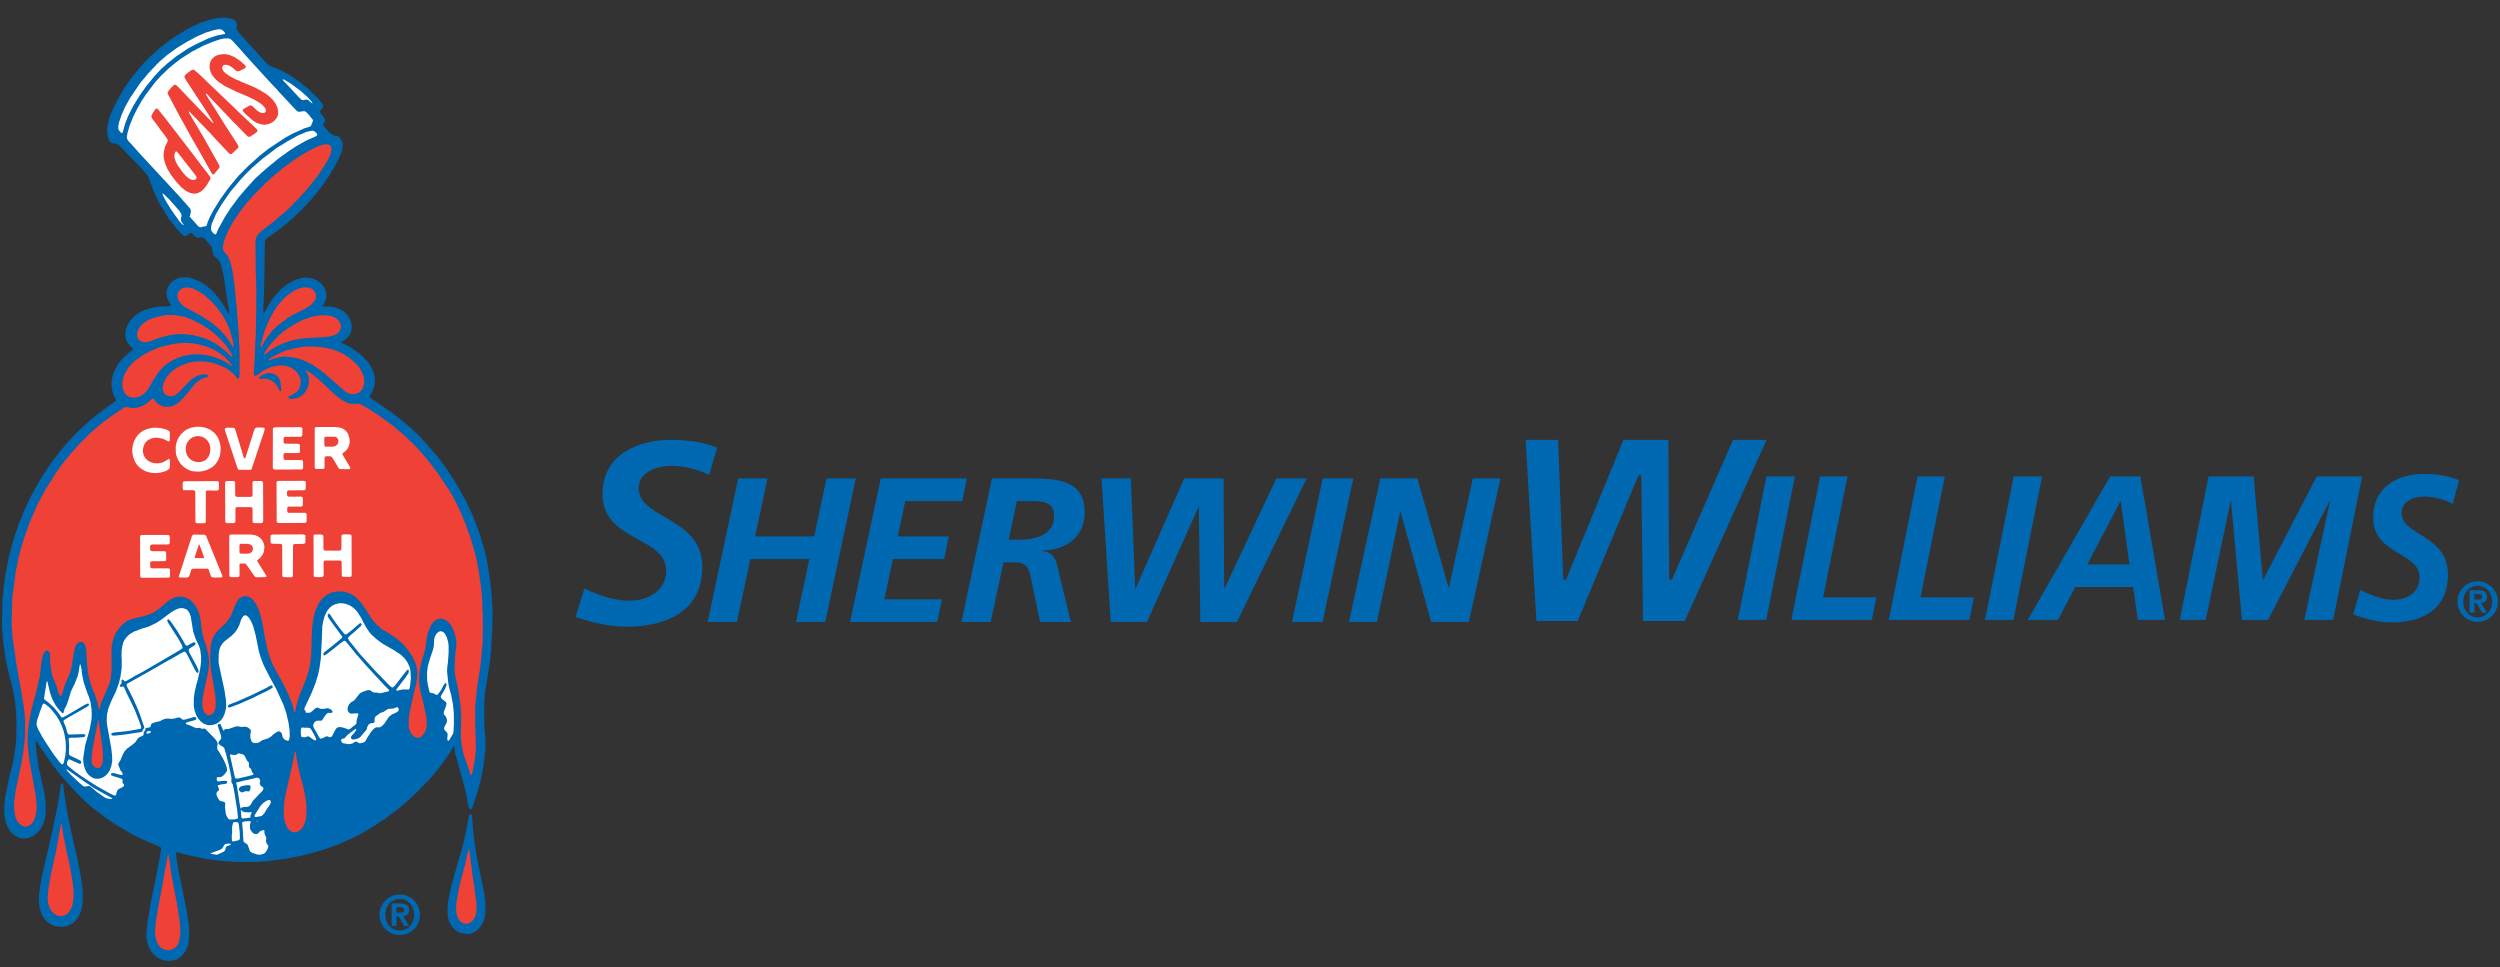 <svg width="106" height="41" viewBox="0 0 106 41" fill="none" xmlns="http://www.w3.org/2000/svg">
    <rect x="0" y="0" width="106" height="41" fill="#333333" stroke="none"/>
    <g clip-path="url(#clip0_41_2348)">
        <path d="M7.141 40.747L6.961 40.72L6.786 40.662L6.654 40.588L6.507 40.462L6.38 40.291L6.294 40.112L6.236 39.911L6.212 39.767V39.53L6.256 39.096L6.386 38.3L6.608 37.22L6.773 36.365L6.829 35.973L6.809 35.921L6.699 35.869L6.246 35.684L5.608 35.379L4.902 34.959L4.471 34.672L3.906 34.24L3.569 33.935L3.205 33.575L2.925 33.27L2.499 32.774L2.408 32.654L2.229 32.426L1.798 31.82L1.721 31.695L1.566 31.459L1.526 31.429L1.512 31.45L1.518 31.599L1.562 32.013L1.648 32.581L1.874 33.583L1.932 33.974L1.942 34.367L1.928 34.572L1.888 34.775L1.819 34.978L1.75 35.097L1.652 35.235L1.514 35.367L1.367 35.465L1.227 35.522L1.087 35.549L0.914 35.546L0.777 35.505L0.654 35.442L0.522 35.338L0.424 35.237L0.309 35.04L0.222 34.8L0.184 34.514V34.141L0.219 33.813L0.372 33.042L0.554 32.316L0.609 32.013L0.635 31.774L0.65 31.715L0.69 31.323L0.701 30.628L0.679 30.162L0.663 30.031L0.648 29.802L0.575 29.386L0.548 29.234L0.389 28.606L0.242 27.988L0.127 27.126L0.086 26.499L0.092 26.022L0.098 25.953L0.1 25.677L0.113 25.349L0.127 25.263L0.144 24.999L0.228 24.372L0.338 23.789L0.458 23.28L0.637 22.684L0.78 22.258L1.045 21.607L1.303 21.056L1.614 20.493L1.803 20.179L2.148 19.661L2.545 19.138L2.861 18.759L2.934 18.684L3.038 18.569L3.437 18.166L3.527 18.086L3.891 17.758L4.406 17.356L4.636 17.193L4.901 17.009L4.922 16.972L4.912 16.922L4.816 16.748L4.765 16.579L4.726 16.317L4.732 16.121L4.794 15.859L4.886 15.648L5.035 15.401L5.177 15.22L5.466 14.952L5.614 14.847L5.639 14.807L5.625 14.768L5.512 14.674L5.397 14.515L5.339 14.391L5.318 14.293L5.313 14.109L5.345 13.942L5.426 13.745L5.512 13.607L5.644 13.458L5.759 13.354L5.972 13.216L6.175 13.13L6.476 13.043L6.785 12.993L7.009 12.988L7.237 12.979L7.254 12.957L7.241 12.917L7.174 12.819L7.099 12.664L7.065 12.52L7.062 12.38L7.082 12.269L7.133 12.146L7.214 12.026L7.317 11.922L7.477 11.824L7.609 11.779L7.71 11.758H7.941L8.103 11.79L8.364 11.882L8.588 12.003L8.736 12.101L8.968 12.296L9.132 12.469L9.403 12.823L9.558 13.072L9.663 13.268L9.696 13.302L9.709 13.266L9.697 13.078L9.621 12.658L9.54 12.056L9.471 11.635L9.374 11.253L9.317 11.1L9.249 11L9.175 10.939L9.082 10.862L9.025 10.757L8.996 10.617L8.977 10.487L8.925 10.41L8.822 10.284L8.661 10.105L8.59 10.059L8.521 10.054L8.412 10.084L8.337 10.075L8.261 10.023L8.144 9.899L8.098 9.879L8.048 9.893L7.921 9.996L7.872 10.015L7.81 10.006L7.731 9.954L7.496 9.712L7.139 9.243L6.817 8.731L6.668 8.449L6.501 8.066L6.304 7.528L6.229 7.409L5.993 7.133L5.57 6.694L5.091 6.196L4.983 6.121L4.897 6.092L4.749 6.067L4.678 6.027L4.615 5.927L4.569 5.766L4.542 5.553L4.548 5.41L4.61 5.086L4.678 4.877L4.805 4.58L5 4.204L5.248 3.773L5.483 3.424L5.736 3.097L6.076 2.694L6.12 2.648L6.375 2.389L6.811 2.004L7.034 1.83L7.288 1.642L7.536 1.481L7.994 1.199L8.515 0.958L8.933 0.825L9.263 0.759L9.522 0.747L9.75 0.78L9.907 0.831L9.989 0.889L10.029 0.95L10.048 1.073L10.027 1.212L10.043 1.274L10.112 1.364L10.524 1.832L10.725 2.044L11.17 2.537L11.371 2.744L11.479 2.813L11.791 2.93L12.089 3.074L12.323 3.211L12.703 3.476L13.054 3.758L13.509 4.198L13.669 4.4L13.702 4.461L13.697 4.524L13.663 4.59L13.568 4.705L13.573 4.76L13.63 4.837L13.749 5L13.782 5.088L13.773 5.159L13.717 5.266L13.711 5.312L13.762 5.395L13.952 5.596L14.06 5.688L14.173 5.751L14.323 5.776L14.399 5.822L14.479 5.944L14.514 6.033L14.533 6.152L14.52 6.292L14.479 6.439L14.393 6.667L14.215 7.018L13.979 7.418L13.738 7.769L13.422 8.189L13.123 8.534L12.823 8.862L12.409 9.258L12.314 9.335L12.222 9.419L11.727 9.81L11.296 10.117L11.248 10.184L11.229 10.262L11.206 11.93L11.2 12.281L11.162 13.243L11.17 13.266H11.197L11.259 13.158L11.336 13.013L11.427 12.865L11.532 12.704L11.705 12.486L11.911 12.261L11.967 12.216L12.128 12.089L12.347 11.951L12.517 11.87L12.745 11.801L12.92 11.769L13.161 11.784L13.292 11.819L13.452 11.893L13.577 11.98L13.709 12.124L13.778 12.258L13.83 12.415L13.839 12.58L13.807 12.718L13.761 12.831L13.682 12.961V12.98L13.713 12.993H13.989L14.219 13.037L14.453 13.13L14.583 13.21L14.723 13.346L14.801 13.465L14.876 13.632L14.907 13.774L14.912 13.916L14.882 14.069L14.825 14.192L14.735 14.314L14.602 14.421L14.476 14.492L14.462 14.517L14.486 14.542L14.647 14.608L14.759 14.668L14.959 14.786L15.319 15.056L15.601 15.349L15.733 15.544L15.825 15.744L15.877 15.931L15.896 16.075L15.89 16.261L15.854 16.445L15.779 16.625L15.683 16.773L15.67 16.821L15.689 16.859L16.613 17.493L17.015 17.804L17.253 18.009L17.412 18.138L17.843 18.551L18.207 18.958L18.453 19.245L18.729 19.59L18.981 19.943L19.315 20.46L19.775 21.269L20.097 21.982L20.26 22.417L20.298 22.528L20.375 22.747L20.392 22.823L20.534 23.289L20.559 23.394L20.661 23.841L20.777 24.593L20.841 25.167L20.883 25.838L20.877 26.563L20.825 27.546L20.765 28.102L20.729 28.341L20.67 28.69L20.637 28.911L20.563 29.372L20.534 29.759L20.535 29.878L20.532 29.944L20.534 30.71L20.561 31.065L20.576 31.233L20.572 31.283L20.587 31.509L20.578 31.715L20.592 31.778L20.572 31.835L20.505 32.431L20.448 32.765L20.363 33.156L20.337 33.244L20.218 33.663L20.081 34.074L20.017 34.271L19.984 34.304H19.93L19.892 34.265L19.846 34.119L19.763 33.644L19.62 33.086L19.299 31.957L19.269 31.678L19.255 31.655H19.24L19.202 31.699L19.068 31.929L18.702 32.443L18.332 32.901L18.138 33.119L17.618 33.648L17.465 33.788L17.098 34.116L16.798 34.361L16.367 34.683L15.821 35.045L15.338 35.333L14.838 35.586L14.265 35.833L13.724 36.023L13.186 36.178L12.756 36.287L12.115 36.414L11.425 36.504L10.861 36.55L9.976 36.544L9.682 36.521L9.522 36.515L8.768 36.423L7.996 36.264L7.503 36.136L7.478 36.155L7.469 36.182L7.477 36.335L7.496 36.454L7.553 36.824L7.91 38.593L7.961 38.928L8.007 39.231L8.019 39.687L8.006 39.902L7.954 40.13L7.856 40.346L7.736 40.496L7.609 40.611L7.49 40.68L7.319 40.731L7.141 40.747Z" fill="#0067B1"/>
        <path d="M7.193 40.287L7.061 40.283L6.913 40.237L6.806 40.169L6.708 40.049L6.633 39.89L6.583 39.666L6.572 39.488L6.612 39.04L6.679 38.637L6.745 38.303L6.754 38.217L6.856 37.709L6.969 37.05L6.984 36.941L7.028 36.743L7.117 36.245L7.132 36.226L7.149 36.257L7.197 36.575L7.272 37.117L7.511 38.354L7.542 38.553L7.607 38.959L7.639 39.31L7.647 39.592L7.614 39.842L7.557 40.015L7.477 40.134L7.387 40.214L7.256 40.272L7.193 40.287Z" fill="#EF4135"/>
        <path d="M19.813 39.602L19.608 39.575L19.458 39.53L19.329 39.45L19.196 39.328L19.093 39.17L19.029 39.028L18.99 38.863L18.974 38.625L18.98 38.556L18.974 38.505L19.008 38.177L19.121 37.623L19.254 37.129L19.326 36.889L19.426 36.532L19.637 35.812L19.803 35.056L19.886 34.57L19.909 34.528L19.944 34.511L19.976 34.518L19.999 34.554L20.02 34.675L20.037 34.917L20.066 35.29L20.11 35.62L20.128 35.785L20.212 36.287L20.242 36.479L20.363 37.046L20.534 37.889L20.576 38.294L20.584 38.602L20.565 38.851L20.516 39.022L20.436 39.196L20.35 39.317L20.252 39.428L20.151 39.501L20.02 39.564L19.888 39.597L19.813 39.602Z" fill="#0067B1"/>
        <path d="M2.679 39.298L2.461 39.292L2.277 39.248L2.1 39.162L1.986 39.07L1.884 38.963L1.781 38.796L1.723 38.641L1.675 38.457L1.65 38.183L1.654 37.958L1.711 37.515L1.844 36.86L1.982 36.262L2.089 35.839L2.16 35.503L2.21 35.289L2.263 35.02L2.44 34.184L2.559 33.433L2.572 33.276L2.603 33.224L2.631 33.217L2.664 33.23L2.681 33.291L2.741 33.771L2.861 34.507L3.109 35.682L3.223 36.155L3.235 36.216L3.285 36.436L3.367 36.866L3.421 37.13L3.496 37.665L3.513 38.016L3.502 38.309L3.457 38.545L3.383 38.761L3.32 38.882L3.216 39.018L3.149 39.087L3.115 39.122L2.925 39.231L2.773 39.283L2.679 39.298Z" fill="#0067B1"/>
        <path d="M19.808 39.166L19.671 39.156L19.587 39.122L19.484 39.03L19.426 38.942L19.368 38.782L19.344 38.641L19.342 38.361L19.376 38.114L19.407 37.968L19.437 37.769L19.592 37.121L19.729 36.63L19.857 36.023L19.878 35.998L19.909 36.111L19.961 36.541L20.052 37.236L20.104 37.541L20.204 38.292L20.209 38.487L20.204 38.534V38.614L20.177 38.766L20.125 38.911L20.045 39.036L19.938 39.116L19.808 39.166Z" fill="#EF4135"/>
        <path d="M2.639 38.844L2.513 38.84L2.405 38.811L2.298 38.748L2.195 38.647L2.12 38.526L2.057 38.351L2.03 38.234L2.02 38.031L2.063 37.625L2.177 36.987L2.371 36.119L2.591 34.926L2.603 34.907L2.624 34.959L2.689 35.431L2.779 35.86L2.804 36.009L2.967 36.74L3.023 37.073L3.059 37.268L3.111 37.665L3.122 38.033L3.078 38.347L3.032 38.485L2.957 38.627L2.86 38.737L2.747 38.811L2.639 38.844Z" fill="#EF4135"/>
        <path d="M11.01 36.245L10.905 36.23L10.691 36.161L10.623 36.115L10.577 36.044L10.546 35.942L10.497 35.816L10.445 35.772L10.37 35.73L10.324 35.67L10.303 35.406L10.292 35.153L10.265 34.898L10.278 34.858L10.366 34.831L10.47 34.819H10.614L10.64 34.834L10.598 34.95L10.604 35.139L10.623 35.191L10.721 35.318L10.792 35.356L10.873 35.366L10.932 35.344L11.03 35.241L11.078 35.22L11.188 35.193L11.208 35.203L11.212 35.268L11.21 35.324L11.25 35.427L11.292 35.515L11.283 35.598L11.275 35.659L11.301 35.755L11.369 35.848L11.373 35.911L11.334 36.019L11.271 36.121L11.227 36.172L11.173 36.201L11.062 36.232L11.01 36.245Z" fill="white"/>
        <path d="M9.211 36.239L9.128 36.235L9.039 36.216L8.946 36.207L8.925 36.189L8.987 36.157L9.291 36.046L9.397 35.994L9.454 35.927L9.514 35.817L9.567 35.783L9.682 35.767L9.773 35.772L9.784 35.788L9.776 35.816L9.74 35.838L9.615 35.88L9.583 35.919L9.546 36.046L9.502 36.103L9.211 36.239Z" fill="white"/>
        <path d="M9.907 35.676L9.847 35.672L9.832 35.607L9.826 35.463L9.844 35.251L9.836 35.133L9.841 35.064L9.868 34.938L9.887 34.875L9.918 34.859H10.067L10.104 34.88L10.126 34.951L10.165 35.285L10.171 35.561L10.15 35.605L10.114 35.626L9.907 35.676Z" fill="white"/>
        <path d="M12.523 35.291L12.419 35.281L12.314 35.235L12.21 35.137L12.152 35.043L12.072 34.837L12.034 34.578L12.03 34.35L12.063 33.922L12.141 33.52L12.178 33.393L12.187 33.334L12.217 33.198L12.296 32.874L12.325 32.747L12.459 32.117L12.503 31.848L12.519 31.845L12.54 31.921L12.584 32.203L12.659 32.585L12.75 32.969L12.812 33.182L12.892 33.497L12.969 33.924L12.994 34.227L12.987 34.616L12.944 34.831L12.87 35.018L12.795 35.137L12.702 35.218L12.597 35.27L12.523 35.291Z" fill="#EF4135"/>
        <path d="M1.115 35.049L1.014 35.045L0.93 35.011L0.809 34.919L0.717 34.788L0.659 34.656L0.615 34.457L0.598 34.238L0.604 33.957L0.665 33.513L0.832 32.725L0.925 32.284L0.941 32.182L0.989 31.864L1.01 31.678L1.029 31.582L1.064 31.18V30.495L1.018 30.041L0.91 29.372L0.767 28.558L0.698 28.173L0.529 27L0.494 26.482L0.52 25.363L0.665 24.248L0.78 23.681L0.895 23.228L1.073 22.659L1.28 22.092L1.602 21.363L1.93 20.752L2.361 20.064L2.643 19.673L3.011 19.219L3.414 18.776L3.845 18.345L4.305 17.954L4.665 17.683L5.044 17.425L5.194 17.331L5.229 17.285L5.276 17.279L5.336 17.258L5.412 17.264L5.577 17.3L5.761 17.294L5.91 17.262L6.076 17.193L6.24 17.089L6.395 16.963L6.466 16.896L6.511 16.9L6.545 16.949L6.616 17.049L6.688 17.118L6.807 17.187L6.947 17.239L7.009 17.249L7.216 17.243L7.359 17.199L7.482 17.13L7.626 17.02L7.885 16.744L8.283 16.258L8.414 16.148L8.546 16.068L8.682 16.016L8.799 15.98L8.826 15.943L8.816 15.901L8.733 15.873L8.653 15.868L8.485 15.896L8.333 15.953L8.183 16.039L8.042 16.154L7.695 16.515L7.592 16.63L7.438 16.75L7.335 16.791L7.204 16.8L7.074 16.768L7.001 16.721L6.944 16.649L6.902 16.52L6.9 16.409L6.944 16.225L7.047 16.015L7.185 15.844L7.329 15.711L7.507 15.585L7.701 15.487L7.984 15.384L8.207 15.338L8.549 15.317L8.887 15.355L9.119 15.413L9.502 15.568L9.675 15.666L9.914 15.855L9.978 15.939L10.042 16.037L10.073 16.052L10.116 16.043L10.139 16.003L10.159 15.886V14.977L10.126 14.224L10.091 13.707L10.07 13.521L10.039 13.063L10.012 12.825L9.93 11.976L9.857 11.493L9.799 11.24L9.713 10.972L9.633 10.828L9.508 10.68L9.462 10.581L9.452 10.544L9.456 10.41L9.531 10.119L9.68 9.765L9.876 9.419L10.158 8.996L10.439 8.628L10.784 8.243L11.244 7.777L11.417 7.622L11.636 7.421L12.019 7.11L12.48 6.771L12.984 6.455L13.31 6.282L13.529 6.184L13.726 6.127L13.891 6.117L13.979 6.15L14.042 6.227L14.057 6.324L14.02 6.526L13.893 6.811L13.513 7.396L13.33 7.637L13.233 7.754L13.025 8.017L12.618 8.465L12.202 8.885L11.541 9.448L11.146 9.744L10.957 9.916L10.883 10.038L10.842 10.138L10.832 10.24L10.845 11.589L10.865 11.995L10.861 12.056L10.867 12.16L10.865 13.078L10.842 14.263L10.832 14.397L10.798 15.179L10.759 15.855L10.778 15.913L10.804 15.934H10.853L11.151 15.723L11.294 15.648L11.522 15.556L11.708 15.51L11.81 15.495L12.063 15.501L12.218 15.539L12.342 15.591L12.496 15.689L12.599 15.792L12.702 15.957L12.745 16.085L12.752 16.22L12.726 16.382L12.668 16.515L12.571 16.63L12.394 16.744L12.256 16.798L12.22 16.836L12.239 16.877L12.281 16.905L12.385 16.915L12.551 16.888L12.711 16.825L12.835 16.739L12.961 16.597L13.036 16.449L13.088 16.283L13.101 16.146L13.082 15.98L13.048 15.876L12.979 15.74L12.956 15.7L13.002 15.706L13.192 15.832L13.289 15.905L13.507 16.079L13.617 16.181L13.939 16.488L14.1 16.643L14.361 16.859L14.579 17.003L14.742 17.084L14.862 17.116L15.041 17.128L15.213 17.11L15.284 17.137L15.635 17.339L16.02 17.586L16.584 17.988L17.09 18.414L17.187 18.504L17.515 18.817L17.573 18.877L17.791 19.104L18.119 19.483L18.179 19.567L18.274 19.683L18.544 20.039L18.598 20.119L19.027 20.758L19.188 21.026L19.424 21.482L19.587 21.839L19.61 21.904L19.752 22.247L19.953 22.814L20.131 23.42L20.2 23.69L20.291 24.165L20.386 24.811L20.432 25.231L20.436 25.309L20.45 25.547L20.455 25.718L20.438 25.775L20.466 25.9L20.472 26.68L20.469 26.954L20.461 27.309L20.428 27.58L20.417 27.811L20.405 27.856L20.39 28.058L20.356 28.343L20.235 29.089L20.174 29.735L20.148 29.911L20.152 30.737L20.179 31.581L20.164 31.956L20.137 32.197L20.034 32.743L19.987 32.867L19.965 32.863L19.938 32.807L19.803 32.399L19.662 32.012L19.585 31.672L19.539 31.218L19.554 30.352L19.531 29.966L19.441 29.319L19.346 28.859L19.311 28.726L19.275 28.403L19.284 27.96L19.311 27.665L19.342 27.477L19.348 27.196L19.321 27L19.24 26.741L19.171 26.593L19.085 26.462L18.964 26.337L18.865 26.273L18.75 26.233L18.635 26.23L18.516 26.267L18.403 26.354L18.299 26.473L18.23 26.599L18.132 26.875L18.086 27.105L18.027 27.543L17.94 27.837L17.874 28.037L17.788 28.476L17.768 28.734L17.773 28.937L17.795 29.081L17.81 29.236L17.866 29.474L17.908 29.65L17.94 29.762L18.071 30.358L18.098 30.68L18.088 30.823L18.038 30.994L17.966 31.126L17.89 31.211L17.801 31.268L17.749 31.284L17.661 31.279L17.59 31.251L17.512 31.193L17.437 31.105L17.373 30.99L17.333 30.823L17.323 30.622L17.339 30.423L17.379 30.139L17.557 29.35L17.642 29.016L17.686 28.719L17.696 28.47L17.665 28.286L17.601 28.082L17.504 27.876L17.337 27.613L17.119 27.343L16.889 27.136L16.589 26.917L16.189 26.674L15.957 26.473L15.827 26.329L15.706 26.153L15.526 25.865L15.284 25.52L15.078 25.313L14.895 25.193L14.753 25.135L14.585 25.089L14.455 25.074L14.259 25.083L14.035 25.135L13.895 25.198L13.74 25.313L13.624 25.428L13.509 25.593L13.45 25.727L13.383 25.862L13.302 26.143L13.237 26.593L13.209 27.197L13.213 27.276L13.196 27.753L13.151 28.171L13.076 28.493L12.961 28.84L12.835 29.152L12.722 29.411L12.596 29.811L12.527 30.111L12.502 30.221L12.486 30.218L12.381 29.829L12.22 29.438L12.059 29.095L11.858 28.717L11.739 28.51L11.567 28.188L11.463 27.935L11.359 27.615L11.244 27.101L11.11 26.329L11.007 25.95L10.909 25.714L10.822 25.561L10.731 25.44L10.704 25.417L10.64 25.359L10.56 25.307L10.459 25.281H10.332L10.219 25.325L10.123 25.399L10.037 25.524L9.934 25.754L9.811 26.067L9.713 26.237L9.581 26.409L9.197 26.779L9.082 26.939L9.008 27.086L8.952 27.282L8.929 27.425L8.912 27.891L8.946 28.426L9.13 29.484L9.146 29.858L9.136 30.001L9.104 30.137L9.036 30.241L8.962 30.296L8.883 30.329L8.803 30.325L8.743 30.291L8.68 30.224L8.634 30.139L8.599 30.03L8.578 29.898L8.593 29.581L8.651 29.28L8.785 28.673L8.849 28.316L8.866 28.035L8.833 27.743L8.765 27.458L8.651 27.127L8.582 26.872L8.532 26.528L8.502 26.26L8.459 26.059L8.379 25.852L8.264 25.656L8.144 25.509L8.001 25.399L7.892 25.342L7.756 25.307L7.699 25.298L7.526 25.307L7.377 25.348L7.218 25.423L7.036 25.561L6.752 25.812L6.535 25.955L6.357 26.042L6.074 26.133L5.612 26.239L5.407 26.32L5.251 26.427L5.063 26.619L4.937 26.802L4.851 26.962L4.787 27.154L4.737 27.385L4.726 27.724L4.732 27.983L4.73 28.441L4.682 28.832L4.63 29.016L4.316 29.733L4.211 30.085L4.193 30.102L4.174 30.007L4.142 29.815L3.998 29.382L3.908 29.173L3.804 28.87L3.735 28.554L3.697 28.254L3.657 27.598L3.624 27.396L3.584 27.303L3.511 27.234L3.45 27.212L3.375 27.222L3.31 27.256L3.252 27.318L3.189 27.45L3.132 27.667L3.038 28.282L2.963 28.545L2.854 28.798L2.804 28.907L2.695 29.198L2.649 29.392L2.63 29.453L2.601 29.491L2.547 29.497L2.505 29.459L2.47 29.361L2.407 29.123L2.223 28.655L2.179 28.483L2.127 28.092L2.12 27.738L2.095 27.657L2.054 27.607L1.993 27.583L1.924 27.602L1.872 27.669L1.832 27.753L1.769 27.972L1.73 28.305L1.709 28.518L1.685 28.713L1.497 29.474L1.338 30.072L1.234 30.599L1.179 30.996L1.167 31.352L1.184 31.709L1.228 32.094L1.238 32.138L1.251 32.263L1.395 33.062L1.512 33.698L1.556 34.143L1.547 34.382L1.51 34.593L1.439 34.794L1.365 34.907L1.332 34.936L1.234 35.011L1.115 35.049Z" fill="#EF4135"/>
        <path d="M10.936 34.825L10.88 34.821V34.806L10.931 34.802L10.946 34.811L10.936 34.825Z" fill="white"/>
        <path d="M9.883 34.744H9.723L9.686 34.723L9.606 34.595L9.573 34.497L9.541 34.24L9.55 34.06L9.529 34.018L9.493 33.995L9.345 33.964L9.295 33.926L9.209 33.782L9.176 33.675L9.184 33.606L9.215 33.563L9.276 33.515L9.286 33.462L9.236 33.324L9.249 33.293L9.338 33.267L9.57 33.234L9.615 33.211L9.635 33.165L9.621 33.126L9.585 33.106L9.435 33.111L9.268 33.132L9.215 33.119L9.188 33.066L9.192 32.983L9.209 32.954L9.24 32.946L9.338 32.956L9.414 32.923L9.5 32.856L9.615 32.705L9.63 32.663L9.621 32.581L9.564 32.389L9.443 32.138L9.37 32.019L9.313 31.917L9.226 31.789L9.205 31.731L9.215 31.616L9.229 31.553L9.22 31.484L9.178 31.408L9.098 31.304L8.914 31.12L8.83 31.034L8.707 30.907L8.665 30.892L8.54 30.9L8.487 30.867L8.429 30.861L8.337 30.875L8.241 30.842L8.101 30.775L7.907 30.71L7.881 30.687V30.654L7.929 30.625L8.272 30.532L8.322 30.493V30.44L8.295 30.407L8.236 30.401L7.823 30.514L7.762 30.518L7.718 30.497L7.66 30.442L7.607 30.421L7.518 30.43L7.384 30.469L7.245 30.478L7.061 30.467L6.936 30.499L6.773 30.578L6.576 30.625L6.438 30.677L6.409 30.716L6.384 30.813L6.336 30.842L6.189 30.873L6.168 30.888L6.148 30.982L6.093 31.038L6.089 31.105L6.091 31.149L6.056 31.193L5.895 31.264L5.84 31.321L5.74 31.469L5.633 31.561L5.38 31.747L5.288 31.848L5.219 31.967L5.144 32.136L5.108 32.233L5.027 32.356L5.014 32.392L5.024 32.462L5.079 32.576L5.104 32.659L5.171 32.737L5.203 32.812L5.194 32.849L5.165 32.862L5.042 32.837L4.845 32.782L4.761 32.778L4.719 32.799L4.7 32.833L4.713 32.872L4.816 32.912L5.156 33.017L5.188 33.044L5.198 33.094L5.192 33.169L5.207 33.205L5.263 33.278L5.257 33.322L5.213 33.366L5.033 33.454L4.977 33.51L4.937 33.619L4.918 33.707L4.887 33.732L4.832 33.723L4.659 33.642L4.075 33.315L3.471 32.923L3.132 32.682L2.865 32.46L2.838 32.406L2.844 32.327L2.885 32.218L2.915 32.197L2.971 32.207L3.36 32.383H3.419L3.444 32.347L3.44 32.285L3.408 32.247L2.975 32.038L2.929 31.99L2.921 31.967L2.933 31.611L2.912 31.346L2.925 31.298L2.967 31.283L3.088 31.277H3.226L3.553 31.254L3.59 31.239L3.619 31.197L3.615 31.158L3.582 31.132L3.501 31.128L2.927 31.145L2.888 31.129L2.861 31.087L2.785 30.819L2.699 30.612L2.691 30.576L2.706 30.539L2.837 30.453L3.693 29.968L3.768 29.901L3.774 29.863L3.753 29.832H3.703L3.563 29.901L2.873 30.308L2.683 30.411L2.627 30.421L2.585 30.393L2.503 30.263L2.302 30.016L2.068 29.797L1.884 29.658L1.869 29.627L1.89 29.456L1.949 29.092L1.97 28.93L1.993 28.881L2.009 28.897L2.125 29.385L2.217 29.642L2.367 29.919L2.511 30.101L2.626 30.221L2.656 30.242L2.687 30.238L2.729 30.077L2.814 29.919L2.906 29.66L2.999 29.341L3.091 29.14L3.159 29.01L3.291 28.677L3.345 28.439L3.379 28.199L3.396 28.169L3.417 28.186L3.456 28.374L3.473 28.558L3.551 28.943L3.701 29.378L3.78 29.571L3.843 29.792L3.881 30.064L3.89 30.35L3.875 30.535L3.808 30.903L3.609 31.614L3.532 32.107L3.53 32.266L3.553 32.438L3.603 32.602L3.672 32.745L3.756 32.855L3.86 32.941L3.973 32.998L4.065 33.019L4.226 33.013L4.351 32.969L4.469 32.895L4.573 32.785L4.648 32.672L4.717 32.492L4.755 32.3V32.065L4.719 31.733L4.537 30.719L4.525 30.605L4.531 30.323L4.598 30.024L4.73 29.698L4.901 29.349L5.045 28.958L5.111 28.672L5.158 28.327L5.163 27.965L5.152 27.856L5.158 27.569L5.19 27.385L5.23 27.231L5.288 27.118L5.391 26.986L5.5 26.888L5.682 26.779L5.985 26.664L6.323 26.559L6.61 26.42L6.827 26.283L7.22 25.986L7.425 25.859L7.567 25.802L7.67 25.781L7.775 25.79L7.904 25.836L7.954 25.875L8.034 25.989L8.086 26.129L8.191 26.777L8.289 27.074L8.442 27.398L8.489 27.543L8.525 27.818L8.527 28.04L8.489 28.349L8.385 28.828L8.329 29.014L8.249 29.361L8.218 29.611L8.216 29.938L8.254 30.146L8.329 30.338L8.41 30.474L8.513 30.589L8.649 30.687L8.766 30.733L8.854 30.748L9.008 30.739L9.163 30.693L9.259 30.635L9.368 30.538L9.454 30.419L9.523 30.265L9.573 30.076L9.591 29.932L9.579 29.679L9.518 29.269L9.28 28.167L9.268 28.063L9.274 27.724L9.307 27.526L9.353 27.41L9.428 27.291L9.525 27.187L9.822 26.955L9.96 26.817L10.076 26.647L10.144 26.511L10.227 26.259L10.296 26.146L10.346 26.101L10.407 26.087L10.472 26.112L10.553 26.191L10.645 26.336L10.736 26.553L10.84 26.936L10.921 27.335L10.969 27.593L11.06 27.894L11.17 28.182L11.291 28.429L11.335 28.506L11.428 28.693L11.708 29.203L12.013 29.868L12.134 30.213L12.238 30.668L12.279 30.965L12.285 31.245L12.254 31.382L12.227 31.405H12.17L12.072 31.36L12.003 31.292L11.979 31.227L11.949 31.103L11.9 31.04L11.839 31.007L11.777 31.016L11.601 31.126L11.498 31.227L11.377 31.302L11.112 31.39L10.969 31.486L10.873 31.507L10.765 31.503L10.71 31.48L10.67 31.436L10.618 31.3L10.612 31.156L10.64 31.007L10.627 30.942L10.52 30.85L10.449 30.821L10.384 30.813L10.234 30.823L10.085 30.794L9.991 30.804L9.682 30.911L9.562 30.907L9.52 30.936L9.495 30.974H9.468L9.416 30.858L9.362 30.727L9.336 30.695L9.286 30.689L9.244 30.716L9.23 30.769L9.368 31.181L9.381 31.266L9.368 31.333L9.276 31.453L9.259 31.509L9.278 31.549L9.38 31.624L9.46 31.666L9.512 31.727L9.586 31.98L9.707 32.466L9.815 32.985L9.809 33.152L9.83 33.205L9.868 33.257L9.932 33.55L10.06 34.378L10.091 34.67L10.07 34.712L9.97 34.739L9.883 34.744Z" fill="white"/>
        <path d="M10.292 34.704L10.248 34.683L10.234 34.641L10.211 34.353L10.225 34.345L10.299 34.413L10.367 34.434L10.551 34.446L10.649 34.428L10.668 34.438L10.664 34.482L10.616 34.578L10.622 34.65L10.577 34.672L10.367 34.698L10.292 34.704Z" fill="white"/>
        <path d="M10.861 34.641L10.796 34.631L10.786 34.595L10.814 34.533L10.989 34.259L11.036 34.182L11.151 34.056L11.254 33.983L11.384 33.914L11.427 33.918L11.467 33.947L11.482 33.985L11.473 34.06L11.427 34.142L11.308 34.309L11.204 34.489L11.095 34.597L10.901 34.635L10.861 34.641Z" fill="white"/>
        <path d="M10.217 34.279H10.2L10.161 34.076L10.047 33.332L10.01 33.18L10.321 33.104L10.493 33.068L10.884 32.974L10.957 32.983L11.018 33.045L11.034 33.106L11.012 33.221L11.037 33.292L11.093 33.343L11.156 33.392L11.175 33.432L11.145 33.511L10.727 33.949L10.633 34.116L10.564 34.183L10.464 34.216L10.297 34.222L10.243 34.243L10.217 34.279Z" fill="white"/>
        <path d="M4.732 33.876L4.594 33.866L4.481 33.837L4.391 33.78L4.201 33.644L4.121 33.59L3.827 33.345L3.772 33.324L3.594 33.353L3.523 33.326L3.385 33.211L3.011 32.861L2.844 32.678L2.814 32.624L2.838 32.621L3.193 32.868L3.331 32.969L3.96 33.401L4.242 33.558L4.608 33.763L4.745 33.834L4.759 33.855L4.732 33.876Z" fill="white"/>
        <path d="M10.274 33.6L10.213 33.584L10.146 33.523L10.127 33.468L10.134 33.418L10.184 33.362L10.261 33.328L10.439 33.294L10.545 33.289L10.604 33.311L10.629 33.358L10.61 33.462L10.581 33.539L10.54 33.56L10.422 33.541L10.274 33.6Z" fill="#0067B1"/>
        <path d="M10.068 33.014L9.995 33.01L9.962 32.972L9.853 32.481L9.757 32.042L9.761 31.988L9.816 31.994L9.918 32.013L10.003 32.005L10.041 31.986L10.092 31.948H10.152L10.288 31.98L10.34 32.011L10.386 32.067L10.468 32.242L10.553 32.337L10.556 32.398L10.551 32.485L10.577 32.544L10.644 32.607L10.687 32.74L10.748 32.809V32.837L10.685 32.866L10.366 32.946L10.068 33.014Z" fill="white"/>
        <path d="M4.163 32.565L4.077 32.556L3.994 32.51L3.942 32.454L3.896 32.347L3.881 32.237L3.892 32.002L3.954 31.584L4.161 30.541L4.172 30.526L4.187 30.555L4.35 31.757L4.364 32.014L4.358 32.278L4.326 32.422L4.274 32.506L4.214 32.55L4.163 32.565Z" fill="#EF4135"/>
        <path d="M2.651 32.41L2.603 32.395L2.517 32.304L2.281 31.994L2.068 31.674L1.98 31.538L1.815 31.281L1.62 30.927L1.556 30.754L1.547 30.674L1.579 30.523L1.694 30.175L1.778 29.949L1.815 29.848L1.852 29.831L1.901 29.844L2.083 29.982L2.199 30.107L2.394 30.354L2.503 30.532L2.612 30.76L2.699 30.999L2.744 31.189L2.787 31.471L2.794 31.783L2.77 32.039L2.704 32.335L2.67 32.401L2.651 32.41Z" fill="white"/>
        <path d="M14.8 31.553L14.711 31.544L14.633 31.524L14.543 31.515L14.493 31.471L14.464 31.421L14.459 31.381L14.486 31.339L14.526 31.321L14.608 31.302L14.681 31.218L14.755 31.143L15.062 30.913L15.095 30.907L15.106 30.911L15.101 30.953L15.02 31.078L14.907 31.195L14.88 31.26L14.889 31.314L14.934 31.348L15.007 31.358L15.2 31.302L15.273 31.25L15.538 30.942L15.553 30.897L15.569 30.829L15.626 30.723L15.687 30.677L15.754 30.662L15.832 30.654L15.866 30.635L15.885 30.584V30.447L15.931 30.367L16.061 30.279L16.125 30.229L16.268 30.181L16.394 30.095L16.438 30.068L16.502 30.053L16.663 30.043L16.774 30.008L16.812 29.987L16.865 29.993L16.9 30.047L16.906 30.119L16.862 30.175L16.735 30.244L16.621 30.292L16.503 30.378L16.28 30.704L16.17 30.802L16.101 30.837L16.007 30.84L15.963 30.838L15.89 30.867L15.781 30.971L15.706 31.072L15.569 31.285L15.503 31.405L15.454 31.463L15.377 31.492L15.258 31.517L15.2 31.498L15.122 31.448H15.06L14.982 31.5L14.941 31.526L14.84 31.547L14.8 31.553Z" fill="white"/>
        <path d="M19.014 31.41L18.978 31.396L18.964 31.345L18.97 31.25L18.98 31.14L18.964 31.072L18.891 30.994L18.845 30.948L18.83 30.91L18.834 30.846L18.885 30.735L18.936 30.655L18.954 30.557L18.941 30.469L18.884 30.356L18.815 30.29L18.818 30.185L18.912 29.932L18.934 29.823L18.912 29.775L18.863 29.729L18.74 29.637L18.69 29.574V29.524L18.736 29.441L18.849 29.244L18.93 29.064L18.924 28.987L18.891 28.962L18.857 28.976L18.776 29.112L18.7 29.261L18.579 29.428L18.531 29.462L18.488 29.459L18.382 29.396L18.272 29.382L18.224 29.353L18.196 29.284L18.133 28.993L18.111 28.828L18.105 28.523L18.14 28.247L18.23 27.929L18.36 27.546L18.393 27.402L18.41 27.098L18.437 26.99L18.518 26.854L18.602 26.785L18.669 26.764L18.742 26.773L18.815 26.814L18.872 26.885L18.936 27.001L18.999 27.209L19.02 27.356V27.712L18.991 28.092L18.964 28.282L18.956 28.477L19.01 28.987L19.052 29.19L19.125 29.443L19.206 29.865L19.242 30.25L19.247 30.677L19.227 31.042L19.206 31.114L19.05 31.377L19.014 31.41Z" fill="white"/>
        <path d="M13.374 31.398L13.32 31.382L13.194 31.296L13.107 31.229L13.058 31.22L12.931 31.26L12.81 31.256L12.78 31.233L12.758 31.151L12.754 30.942L12.78 30.867L12.816 30.846L12.959 30.858L13.034 30.852L13.136 30.873L13.185 30.913L13.306 31.128L13.36 31.233L13.404 31.323V31.373L13.374 31.398Z" fill="white"/>
        <path d="M13.633 31.317L13.577 31.314L13.533 31.26L13.303 30.853L13.278 30.779L13.292 30.698L13.338 30.619L13.404 30.568L13.478 30.555L13.602 30.561L13.663 30.532L13.803 30.315L13.888 30.235L13.914 30.225L14.058 30.229L14.089 30.209L14.1 30.162L14.06 30.102L13.972 30.051L13.897 30.03L13.807 30.039L13.713 30.058L13.59 30.054L13.473 30.005L13.414 30.01L13.338 30.062L13.234 30.158L13.149 30.215L12.994 30.225L12.969 30.212L12.95 30.137L12.912 30.102L12.902 30.081L12.912 30.02L13.205 29.395L13.381 28.958L13.491 28.588L13.543 28.337L13.602 27.935L13.644 27.16L13.665 26.551L13.711 26.313L13.763 26.129L13.86 25.921L13.97 25.779L14.085 25.681L14.219 25.618L14.369 25.579H14.524L14.664 25.606L14.82 25.664L15.003 25.784L15.135 25.922L15.284 26.15L15.528 26.607L15.655 26.794L15.769 26.927L15.992 27.122L16.235 27.3L16.673 27.549L16.998 27.762L17.154 27.912L17.279 28.09L17.377 28.305L17.404 28.448L17.422 28.747L17.389 29.065L17.36 29.209L17.339 29.232L17.306 29.236L17.221 29.231L17.163 29.236L17.076 29.231L16.847 29.286L16.809 29.278L16.805 29.236L16.874 29.142L17.176 28.751L17.314 28.55L17.335 28.489L17.326 28.412L17.291 28.393L17.253 28.418L17.075 28.642L16.751 29.065L16.663 29.146H16.613L16.529 29.079L15.93 28.467L15.258 27.726L15.181 27.63L14.804 27.165L14.755 27.068L14.764 27.026L14.837 26.955L15.055 26.768L15.304 26.542L15.333 26.484L15.314 26.429L15.277 26.419L15.241 26.44L14.882 26.748L14.7 26.886L14.639 26.902L14.602 26.883L14.407 26.641L14.25 26.429L14.154 26.294L14.037 26.118L14.005 26.068L13.974 26.026L13.939 26.02L13.907 26.049L13.892 26.085L13.901 26.143L13.963 26.25L14.436 26.892L14.497 26.967L14.516 27.017L14.468 27.076L14.043 27.427L13.751 27.653L13.711 27.713V27.774L13.726 27.789L13.773 27.785L13.865 27.726L14.229 27.44L14.428 27.279L14.56 27.186L14.61 27.168L14.647 27.182L14.738 27.289L15.108 27.743L15.21 27.858L15.488 28.18L16.304 29.065L16.343 29.1L16.486 29.246L16.5 29.286L16.488 29.307L16.16 29.388L16.082 29.391L15.99 29.368L15.854 29.365L15.781 29.33L15.702 29.274L15.651 29.259L15.558 29.269L15.359 29.344L15.264 29.395L15.217 29.445L15.034 29.683L14.964 29.733L14.878 29.781L14.792 29.876L14.758 29.953L14.736 30.035L14.746 30.131L14.78 30.198L14.837 30.244L14.886 30.259L15.15 30.242L15.181 30.258L15.195 30.298L15.12 30.538L15.113 30.674L15.074 30.721L14.832 30.911L14.794 30.927L14.733 30.917L14.591 30.861L14.449 30.829L14.347 30.833L14.274 30.867L14.217 30.946L14.084 31.206L14.039 31.251L13.983 31.26L13.874 31.22L13.813 31.229L13.684 31.296L13.633 31.317Z" fill="white"/>
        <path d="M4.859 31.191L4.77 31.187L4.73 31.164L4.717 31.124L4.736 31.086L4.83 31.059L5.365 31.003L5.949 30.905L5.982 30.883L5.988 30.831L5.919 30.622L5.723 30.121L5.522 29.694L5.397 29.447L5.263 29.146L5.227 29.111L5.19 29.108L5.118 29.127L5.087 29.111L5.081 29.071L5.115 29.015L5.154 28.97L5.157 28.92L5.152 28.857L5.173 28.818L5.211 28.814L5.29 28.885L5.351 28.876L5.735 28.653L6.041 28.491L6.936 27.969L7.637 27.559L7.73 27.49L7.743 27.446L7.712 27.352L7.574 27.105L7.329 26.721L7.249 26.593L7.111 26.377L7.091 26.321L7.099 26.279L7.13 26.26L7.166 26.267L7.247 26.363L7.511 26.743L7.77 27.174L7.852 27.325L7.902 27.375L7.956 27.369L8.189 27.239L8.255 27.233L8.288 27.27L8.284 27.321L8.247 27.364L8.048 27.486L8.008 27.53L7.998 27.592L8.042 27.692L8.339 28.243L8.408 28.397L8.42 28.469L8.397 28.519L8.37 28.533L8.335 28.513L8.261 28.395L7.931 27.743L7.856 27.636L7.812 27.63L7.661 27.699L7.456 27.824L7.306 27.906L7.233 27.956L7.168 27.981L6.415 28.416L5.401 28.986L5.368 29.021L5.374 29.083L5.631 29.594L5.788 29.942L5.913 30.24L6.114 30.823V30.873L6.059 30.94L6.033 31.02L5.968 31.043L5.284 31.145L4.859 31.191Z" fill="#0067B1"/>
        <path d="M6.273 31.111L6.225 31.101L6.21 31.071L6.218 31.032L6.25 31.011L6.313 30.995L6.38 31L6.397 31.021L6.39 31.055L6.313 31.095L6.273 31.111Z" fill="white"/>
        <path d="M9.711 30.001L9.675 29.985L9.665 29.932L9.686 29.89L9.807 29.838L10.037 29.75L10.64 29.486L11.244 29.192L11.484 29.062H11.53L11.559 29.094L11.565 29.135L11.541 29.169L11.388 29.262L10.658 29.618L10.14 29.848L9.757 29.991L9.711 30.001Z" fill="#0067B1"/>
        <path d="M6.008 24.498L5.96 24.474L5.945 24.435L5.938 22.745L5.955 22.703L6.011 22.682H7.13L7.178 22.703L7.199 22.774L7.196 23.015L7.176 23.063L7.14 23.084H6.456L6.385 23.105L6.364 23.165L6.367 23.308L6.386 23.35L6.457 23.371H6.986L7.028 23.392L7.045 23.441L7.047 23.721L7.032 23.769L6.996 23.791L6.445 23.797L6.386 23.818L6.365 23.872L6.371 24.044L6.391 24.081L6.44 24.096H7.126L7.191 24.117L7.208 24.142L7.21 24.441L7.189 24.477L7.153 24.493L6.008 24.498Z" fill="white"/>
        <path d="M12.355 24.476L12.031 24.47L11.988 24.451L11.969 24.403L11.965 23.125L11.945 23.08L11.902 23.061L11.526 23.054L11.486 23.027L11.47 22.971V22.716L11.486 22.686L11.551 22.664L12.851 22.659L12.929 22.68L12.95 22.707L12.948 22.998L12.919 23.046L12.86 23.061L12.482 23.067L12.441 23.088L12.425 23.13L12.419 24.412L12.4 24.454L12.355 24.476Z" fill="white"/>
        <path d="M13.615 24.47L13.368 24.468L13.319 24.447L13.301 24.396L13.293 22.734L13.303 22.684L13.334 22.663L13.637 22.664L13.69 22.686L13.712 22.739L13.713 23.245L13.729 23.322L13.768 23.345L14.391 23.349L14.457 23.328L14.476 23.276L14.479 22.706L14.499 22.678L14.552 22.658H14.835L14.885 22.68L14.906 22.72L14.912 24.381L14.895 24.439L14.859 24.46L14.535 24.455L14.504 24.433L14.489 24.372L14.487 23.849L14.472 23.787L14.43 23.766L13.758 23.768L13.733 23.793L13.72 23.86L13.724 24.401L13.709 24.437L13.661 24.464L13.615 24.47Z" fill="white"/>
        <path d="M8.623 23.665L8.653 23.644L8.644 23.6L8.454 23.088H8.433L8.268 23.59L8.251 23.639L8.281 23.662L8.623 23.665ZM7.624 24.487L7.588 24.472L7.578 24.453L8.134 22.737L8.172 22.681L8.211 22.666L8.653 22.671L8.713 22.692L8.747 22.741L9.431 24.419L9.426 24.463L9.383 24.484L9.067 24.487L8.973 24.466L8.939 24.422L8.844 24.141L8.799 24.111L8.174 24.112L8.117 24.14L8.028 24.418L8 24.461L7.924 24.487H7.624Z" fill="white"/>
        <path d="M10.551 23.469L10.623 23.443L10.685 23.391L10.715 23.333L10.726 23.237L10.696 23.151L10.618 23.088L10.505 23.061L10.212 23.057L10.167 23.078L10.152 23.122L10.154 23.418L10.169 23.454L10.223 23.475H10.516L10.551 23.469ZM10.861 24.476L10.807 24.454L10.444 23.933L10.39 23.893L10.178 23.897L10.163 23.914L10.154 23.958L10.158 24.397L10.144 24.445L10.091 24.47H9.786L9.743 24.449L9.725 24.403L9.718 22.734L9.741 22.68L9.789 22.665L10.648 22.664L10.812 22.691L10.928 22.737L11.035 22.812L11.127 22.919L11.191 23.057L11.212 23.165L11.198 23.335L11.173 23.435L11.116 23.546L11.018 23.667L10.911 23.753L10.903 23.785L11.302 24.424L11.294 24.454L11.252 24.47L10.861 24.476Z" fill="white"/>
        <path d="M9.613 22.182L9.566 22.161L9.55 22.113L9.543 20.46L9.565 20.412L9.601 20.397L9.889 20.394L9.95 20.415L9.97 20.451L9.972 20.984L9.991 21.045L10.033 21.066H10.637L10.685 21.051L10.708 21.011L10.707 20.484L10.713 20.43L10.74 20.403L10.784 20.394H11.077L11.137 20.415L11.156 20.484L11.16 22.101L11.139 22.161L11.08 22.182L10.768 22.179L10.726 22.16L10.71 22.116L10.708 21.555L10.685 21.518L10.614 21.503H10.045L10.003 21.518L9.982 21.567V22.101L9.96 22.161L9.889 22.182H9.613Z" fill="white"/>
        <path d="M8.665 22.187H8.349L8.301 22.166L8.285 22.129L8.281 20.855L8.262 20.805L8.197 20.784L7.797 20.786L7.76 20.759L7.745 20.686V20.474L7.766 20.426L7.814 20.405L9.209 20.399L9.261 20.414L9.284 20.464L9.282 20.757L9.234 20.792L9.159 20.801L8.781 20.796L8.745 20.811L8.728 20.84L8.726 22.126L8.713 22.16L8.665 22.187Z" fill="white"/>
        <path d="M12.89 22.171L11.809 22.176L11.75 22.154L11.731 22.097L11.726 20.452L11.744 20.41L11.797 20.389L12.879 20.387L12.944 20.408L12.965 20.451L12.961 20.723L12.943 20.764L12.897 20.787L12.247 20.79L12.187 20.811L12.172 20.842L12.168 20.966L12.185 21.029L12.214 21.05L12.275 21.06L12.769 21.055L12.823 21.076L12.842 21.121V21.42L12.817 21.46L12.764 21.479L12.241 21.48L12.193 21.501L12.178 21.549L12.182 21.7L12.208 21.735L12.241 21.744H12.931L12.984 21.765L13 21.807L13.001 22.129L12.965 22.162L12.89 22.171Z" fill="white"/>
        <path d="M6.635 20.06L6.44 20.05L6.256 20.01L6.125 19.959L5.943 19.844L5.822 19.728L5.725 19.581L5.65 19.391L5.614 19.215L5.606 19.048L5.633 18.868L5.69 18.694L5.765 18.552L5.857 18.431L5.995 18.31L6.131 18.23L6.321 18.166L6.469 18.139L6.618 18.134L6.869 18.16L7.084 18.224L7.162 18.27L7.189 18.308L7.201 18.353V18.673L7.178 18.711L7.145 18.718L6.923 18.609L6.727 18.565L6.583 18.559L6.44 18.581L6.315 18.638L6.225 18.701L6.145 18.797L6.093 18.91L6.06 19.048L6.064 19.182L6.099 19.315L6.173 19.437L6.269 19.527L6.378 19.59L6.528 19.636L6.698 19.646L6.859 19.619L6.99 19.562L7.117 19.481L7.158 19.455L7.183 19.46L7.201 19.494L7.204 19.796L7.183 19.863L7.122 19.924L6.992 19.987L6.785 20.043L6.635 20.06Z" fill="white"/>
        <path d="M10.602 19.922L10.136 19.92L10.1 19.904L10.072 19.857L9.542 18.26L9.532 18.18L9.552 18.155L9.642 18.133L9.889 18.139L9.943 18.155L9.977 18.22L10.336 19.399L10.363 19.43H10.397L10.41 19.402L10.773 18.245L10.817 18.16L10.882 18.125L11.136 18.128L11.213 18.149L11.227 18.18L11.208 18.272L10.667 19.889L10.637 19.912L10.602 19.922Z" fill="white"/>
        <path d="M11.649 19.91L11.607 19.895L11.567 19.844L11.569 18.185L11.584 18.149L11.615 18.126L11.666 18.116L12.747 18.111L12.806 18.132L12.822 18.168L12.821 18.432L12.801 18.497L12.745 18.52L12.069 18.523L12.038 18.544L12.025 18.588V18.745L12.038 18.791L12.098 18.812L12.632 18.816L12.697 18.837L12.718 18.885L12.72 19.176L12.69 19.199L12.638 19.209H12.084L12.042 19.224L12.019 19.259L12.023 19.433L12.044 19.486L12.086 19.502L12.795 19.506L12.835 19.529L12.851 19.578V19.847L12.83 19.889L12.787 19.905L11.649 19.91Z" fill="white"/>
        <path d="M8.509 19.588L8.651 19.544L8.737 19.487L8.828 19.383L8.885 19.264L8.918 19.117L8.916 18.964L8.879 18.814L8.799 18.684L8.69 18.58L8.573 18.517L8.429 18.49L8.314 18.496L8.182 18.535L8.069 18.604L7.979 18.701L7.91 18.824L7.877 18.973L7.883 19.151L7.921 19.276L7.996 19.406L8.093 19.492L8.193 19.55L8.343 19.59L8.481 19.594L8.509 19.588ZM8.446 19.997L8.245 19.991L8.095 19.964L7.936 19.895L7.812 19.814L7.674 19.688L7.559 19.517L7.484 19.339L7.451 19.163V18.91L7.495 18.726L7.559 18.575L7.685 18.396L7.823 18.27L7.946 18.195L8.09 18.138L8.325 18.093L8.55 18.099L8.734 18.143L8.933 18.23L9.104 18.367L9.207 18.498L9.259 18.594L9.322 18.766L9.354 18.95V19.134L9.322 19.332L9.259 19.495L9.155 19.659L9.058 19.763L8.933 19.849L8.778 19.924L8.6 19.976L8.446 19.997Z" fill="white"/>
        <path d="M14.127 18.939L14.223 18.912L14.295 18.856L14.336 18.789L14.351 18.68L14.324 18.601L14.278 18.551L14.207 18.517L13.807 18.516L13.765 18.537L13.75 18.573L13.753 18.864L13.768 18.917L13.811 18.939H14.127ZM14.794 19.893L14.427 19.889L14.367 19.866L14.111 19.431L14.062 19.368L13.994 19.347H13.828L13.78 19.366L13.76 19.408L13.759 19.835L13.738 19.872L13.701 19.887H13.419L13.36 19.866L13.343 19.828L13.344 18.141L13.375 18.114L13.438 18.105H14.207L14.412 18.13L14.51 18.16L14.623 18.23L14.71 18.319L14.769 18.425L14.813 18.578L14.826 18.695L14.818 18.829L14.773 18.959L14.715 19.056L14.637 19.136L14.521 19.222L14.514 19.258L14.836 19.799L14.853 19.858L14.832 19.884L14.794 19.893Z" fill="white"/>
        <path d="M5.727 16.863L5.579 16.853L5.438 16.807L5.322 16.717L5.27 16.643L5.225 16.543L5.186 16.369L5.19 16.196L5.236 15.977L5.294 15.838L5.454 15.573L5.627 15.383L5.735 15.285L6.047 15.061L6.413 14.866L6.783 14.716L7.304 14.59L7.578 14.551L7.958 14.54L8.268 14.572L8.521 14.624L8.778 14.699L9.065 14.825L9.265 14.941L9.529 15.142L9.736 15.349L9.845 15.502L9.849 15.529L9.795 15.502L9.6 15.366L9.301 15.217L9.021 15.119L8.763 15.063L8.44 15.023L8.13 15.029L7.824 15.085L7.557 15.165L7.292 15.291L7.059 15.435L6.915 15.562L6.731 15.766L6.495 16.123L6.274 16.514L6.125 16.681L6.001 16.773L5.854 16.836L5.727 16.863Z" fill="#EF4135"/>
        <path d="M15.03 16.713L14.886 16.71L14.761 16.675L14.591 16.566L14.165 16.186L13.865 15.924L13.711 15.801L13.573 15.688L13.243 15.464L13.038 15.355L12.707 15.216L12.423 15.153L12.143 15.121L11.96 15.126L11.733 15.17L11.449 15.263L11.388 15.286L11.369 15.278L11.421 15.222L11.547 15.136L11.841 14.981L12.103 14.871L12.508 14.762L12.752 14.718L13.006 14.69L13.448 14.701L13.771 14.739L14.105 14.814L14.349 14.906L14.568 15.01L14.773 15.142L15.049 15.372L15.215 15.554L15.336 15.755L15.402 15.912L15.439 16.064L15.443 16.231L15.417 16.37L15.371 16.481L15.286 16.594L15.171 16.669L15.03 16.713Z" fill="#EF4135"/>
        <path d="M11.919 16.587L11.876 16.577L11.831 16.516L11.76 16.384L11.668 16.257L11.567 16.171L11.413 16.091L11.287 16.058L11.172 16.052L11.034 16.073L11.003 16.066L10.993 16.024L11.015 15.982L11.099 15.912L11.229 15.849L11.332 15.822L11.464 15.816L11.612 15.849L11.722 15.916L11.8 15.997L11.858 16.087L11.894 16.209L11.929 16.56L11.919 16.587Z" fill="#0067B1"/>
        <path d="M9.855 15.15L9.795 15.106L9.621 14.935L9.362 14.723L9.1 14.539L8.808 14.395L8.532 14.297L8.18 14.211L7.929 14.178L7.797 14.167L7.463 14.172L7.139 14.222L6.733 14.332L6.345 14.479L6.192 14.511L6.064 14.502L5.953 14.462L5.874 14.399L5.834 14.334L5.809 14.224L5.828 14.071L5.886 13.927L5.972 13.803L6.085 13.705L6.246 13.595L6.422 13.509L6.656 13.435L6.94 13.373L7.101 13.356L7.44 13.362L7.787 13.423L8.088 13.527L8.505 13.734L8.833 13.946L9.115 14.159L9.431 14.469L9.61 14.682L9.799 14.979L9.859 15.108L9.863 15.134L9.855 15.15Z" fill="#EF4135"/>
        <path d="M11.2 15.046L11.185 15.037L11.239 14.912L11.44 14.63L11.823 14.215L12.105 13.992L12.446 13.768L12.817 13.572L13.186 13.44L13.466 13.385L13.604 13.367L13.891 13.373L14.06 13.406L14.181 13.457L14.296 13.53L14.376 13.613L14.433 13.714L14.455 13.804L14.451 13.912L14.399 14.03L14.318 14.134L14.184 14.209L13.972 14.272L13.753 14.293L12.873 14.345L12.549 14.395L12.327 14.452L12.034 14.55L11.818 14.642L11.501 14.82L11.227 15.031L11.2 15.046Z" fill="#EF4135"/>
        <path d="M11.062 14.736L11.049 14.728L11.055 14.646L11.142 14.293L11.256 13.927L11.44 13.513L11.647 13.134L11.785 12.94L12.033 12.664L12.139 12.561L12.318 12.422L12.502 12.308L12.73 12.216L12.868 12.183L13.075 12.189L13.194 12.227L13.295 12.306L13.353 12.379L13.389 12.49L13.397 12.608L13.364 12.71L13.289 12.823L13.157 12.95L12.95 13.082L12.646 13.237L12.375 13.371L12.174 13.503L11.774 13.802L11.526 14.044L11.365 14.243L11.187 14.527L11.088 14.709L11.062 14.736Z" fill="#EF4135"/>
        <path d="M9.895 14.724L9.859 14.688L9.673 14.394L9.529 14.205L9.259 13.923L8.908 13.635L8.519 13.388L7.875 13.041L7.72 12.926L7.622 12.819L7.553 12.689L7.526 12.591L7.53 12.463L7.582 12.345L7.655 12.273L7.745 12.221L7.842 12.194L7.98 12.188L8.165 12.227L8.404 12.342L8.632 12.485L8.944 12.759L9.178 13.014L9.437 13.366L9.592 13.634L9.713 13.91L9.817 14.235L9.897 14.569L9.907 14.695L9.895 14.724Z" fill="#EF4135"/>
        <path d="M9.142 9.94L9.094 9.931L9.019 9.858L8.962 9.778L8.947 9.722L8.95 9.621L8.979 9.488L9.158 9.074L9.387 8.679L9.773 8.121L10.221 7.593L10.417 7.384L10.693 7.11L11.129 6.73L11.737 6.27L12.174 6L12.628 5.747L12.991 5.592L13.23 5.542L13.32 5.557L13.416 5.638L13.45 5.697L13.444 5.736L13.401 5.774L12.984 5.96L12.567 6.196L12.343 6.343L12.234 6.414L11.796 6.73L11.675 6.832L11.313 7.127L10.831 7.558L10.428 8.001L10.323 8.126L10.135 8.346L9.784 8.817L9.537 9.197L9.255 9.707L9.173 9.904L9.142 9.94Z" fill="white"/>
        <path d="M8.532 9.636L8.458 9.632L8.398 9.586L8.045 9.19L8.093 8.984L8.088 8.9L8.057 8.84L7.873 8.628L7.534 8.248L6.735 7.386L5.884 6.466L5.562 6.103L5.454 5.993L5.391 5.897L5.378 5.814L5.403 5.648L5.495 5.33L5.644 4.957L5.828 4.59L6.007 4.275L6.191 3.999L6.587 3.476L6.835 3.206L7.139 2.913L7.356 2.729L7.678 2.481L8.14 2.188L8.627 1.935L9.016 1.774L9.32 1.671L9.498 1.632L9.671 1.626L9.767 1.653L9.834 1.705L10.162 2.062L10.259 2.175L10.588 2.543L10.777 2.752L11.572 3.618L11.737 3.786L11.831 3.899L12.573 4.693L12.638 4.733L12.701 4.741L12.845 4.714L12.931 4.718L12.991 4.758L13.111 4.889L13.182 4.98L13.261 5.072L13.27 5.122L13.238 5.207L13.18 5.348L13.13 5.372L12.902 5.443L12.404 5.667L12.1 5.833L11.371 6.316L11.008 6.604L10.535 7.029L10.129 7.437L9.834 7.787L9.646 8.022L9.353 8.427L9.06 8.898L8.91 9.176L8.818 9.385L8.759 9.565L8.737 9.586L8.671 9.601L8.594 9.611L8.532 9.636Z" fill="white"/>
        <path d="M7.779 9.55L7.743 9.529L7.616 9.396L7.551 9.306L7.272 8.91L7.076 8.597L6.932 8.335L6.89 8.224L6.888 8.204L6.936 8.22L7.189 8.467L7.603 8.938L7.684 9.069L7.697 9.14L7.667 9.31L7.691 9.391L7.781 9.523L7.779 9.55Z" fill="white"/>
        <path d="M8.303 8.21L8.17 8.206L8.023 8.166L7.862 8.08L7.703 7.953L7.496 7.734L7.255 7.421L7.087 7.142L6.999 6.924L6.949 6.736L6.934 6.56L6.953 6.401L7.001 6.215L7.114 5.981L7.109 5.924L7.011 5.77L6.789 5.483L6.677 5.322L6.461 5.038L6.418 4.952L6.432 4.881L6.524 4.722L6.604 4.609L6.652 4.599L6.688 4.62L6.959 4.952L8.212 6.579L8.571 7.056L8.765 7.303L8.908 7.493L8.923 7.537L8.92 7.593L8.753 7.873L8.627 8.028L8.525 8.114L8.412 8.177L8.303 8.21Z" fill="#EF4135"/>
        <path d="M8.239 7.629L8.14 7.626L8.019 7.574L7.904 7.482L7.76 7.326L7.542 7.022L7.456 6.859L7.403 6.702L7.394 6.646L7.398 6.539L7.426 6.453L7.45 6.426H7.494L7.557 6.493L8.293 7.436L8.339 7.522L8.333 7.558L8.295 7.602L8.239 7.629Z" fill="white"/>
        <path d="M9.039 7.399L8.996 7.378L8.574 6.625L8.111 5.822L7.542 4.787L7.117 3.984L7.106 3.927L7.145 3.85L7.266 3.706L7.322 3.655L7.379 3.603L7.427 3.589L7.477 3.614L7.626 3.758L7.718 3.856L8.841 5.029L9.031 5.217L9.052 5.22L9.04 5.182L8.736 4.695L7.91 3.436L7.824 3.283V3.221L7.887 3.143L8.094 2.987L8.182 2.951L8.224 2.959L8.413 3.114L8.523 3.221L10.196 4.822L10.88 5.471L10.918 5.531L10.909 5.579L10.802 5.665L10.606 5.791L10.553 5.805L10.497 5.78L10.394 5.678L10.047 5.322L9.881 5.159L9.744 5.01L9.64 4.902L9.088 4.325L8.784 3.994L8.72 3.959L8.737 4.011L8.824 4.159L9.149 4.67L9.542 5.303L9.724 5.579L9.887 5.838L10.098 6.165L10.114 6.227L10.087 6.28L9.834 6.516L9.792 6.537L9.747 6.527L9.661 6.449L9.192 5.952L8.916 5.648L8.051 4.753L8.006 4.722L8.002 4.743L8.053 4.855L8.627 5.816L9.287 6.991L9.313 7.074L9.283 7.133L9.092 7.367L9.039 7.399Z" fill="#EF4135"/>
        <path d="M5.175 5.646L5.133 5.63L5.041 5.523L5.014 5.456L5.02 5.329L5.046 5.191L5.161 4.858L5.305 4.532L5.523 4.143L5.878 3.62L5.961 3.497L6.137 3.292L6.271 3.125L6.327 3.068L6.639 2.734L6.788 2.59L6.913 2.485L7.076 2.343L7.488 2.039L7.913 1.78L8.329 1.556L8.724 1.383L9.054 1.28L9.268 1.241L9.364 1.245L9.42 1.268L9.529 1.375L9.548 1.418L9.531 1.439L9.2 1.504L8.814 1.636L8.31 1.872L7.954 2.067L7.456 2.401L7.091 2.694L6.835 2.924L6.564 3.211L6.191 3.669L5.943 4.016L5.65 4.492L5.431 4.923L5.311 5.233L5.199 5.619L5.175 5.646Z" fill="white"/>
        <path d="M11.206 5.289L11.032 5.262L10.878 5.205L10.726 5.113L10.411 4.837L10.301 4.712L10.287 4.676L10.307 4.637L10.391 4.58L10.596 4.471L10.648 4.467L10.696 4.494L10.8 4.595L10.899 4.687L11.024 4.768L11.145 4.799L11.21 4.785L11.259 4.747L11.279 4.676L11.248 4.589L11.151 4.476L11.043 4.384L10.813 4.241L10.516 4.097L9.995 3.876L9.517 3.641L9.238 3.451L9.088 3.303L8.973 3.148L8.91 2.993L8.883 2.851L8.893 2.719L8.927 2.602L9.002 2.487L9.104 2.395L9.226 2.337L9.401 2.299H9.585L9.728 2.332L9.927 2.412L10.19 2.585L10.386 2.763L10.428 2.832L10.409 2.876L10.278 2.951L10.114 3.02L10.056 3.024L9.985 2.98L9.845 2.855L9.705 2.774L9.579 2.742L9.494 2.757L9.445 2.801L9.422 2.863L9.427 2.932L9.467 3.008L9.569 3.112L9.764 3.244L9.991 3.365L10.098 3.405L10.15 3.424L10.206 3.457L10.733 3.677L11.009 3.815L11.282 3.982L11.455 4.12L11.582 4.252L11.691 4.407L11.75 4.534L11.789 4.689L11.792 4.812L11.772 4.919L11.714 5.026L11.629 5.126L11.514 5.205L11.378 5.262L11.275 5.283L11.206 5.289Z" fill="#EF4135"/>
        <path d="M13.241 4.386L13.188 4.348L13.078 4.252L13.006 4.22L12.923 4.229L12.862 4.248L12.795 4.238L12.682 4.135L12.439 3.873L12.003 3.411L11.982 3.363L12.044 3.373L12.335 3.551L12.72 3.833L13.03 4.108L13.232 4.333L13.249 4.377L13.241 4.386Z" fill="white"/>
        <path d="M16.975 38.698C17.073 38.698 17.14 38.681 17.14 38.572C17.14 38.474 17.035 38.462 16.955 38.462H16.809V38.698H16.975ZM16.605 38.305H16.964C17.207 38.305 17.345 38.376 17.345 38.59C17.345 38.765 17.24 38.834 17.093 38.846L17.345 39.26H17.135L16.907 38.855H16.809V39.26H16.605V38.305ZM16.95 39.455C17.29 39.455 17.561 39.183 17.561 38.786C17.561 38.39 17.29 38.117 16.95 38.117C16.605 38.117 16.338 38.39 16.338 38.786C16.338 39.183 16.605 39.455 16.95 39.455ZM16.95 37.927C17.423 37.927 17.809 38.312 17.809 38.786C17.809 39.26 17.423 39.645 16.95 39.645C16.475 39.645 16.09 39.26 16.09 38.786C16.09 38.312 16.475 37.927 16.95 37.927Z" fill="#0067B1"/>
        <path d="M28.433 18.649C27.101 18.649 25.546 19.249 25.546 20.939C25.546 22.041 26.315 22.463 27.059 22.872C27.669 23.207 28.244 23.523 28.244 24.193C28.244 25.075 27.456 25.469 26.675 25.469C25.983 25.469 25.335 25.209 24.774 24.956C24.74 25.068 24.436 26.055 24.405 26.158C25.181 26.43 25.915 26.573 26.584 26.573C27.544 26.573 29.778 26.326 29.778 24.038C29.778 22.844 28.931 22.354 28.184 21.92C27.616 21.591 27.079 21.279 27.079 20.705C27.079 20.047 27.776 19.753 28.467 19.753C28.991 19.753 29.569 19.896 30.07 20.136C30.102 20.029 30.379 19.077 30.409 18.975C29.849 18.762 29.187 18.649 28.433 18.649Z" fill="#0067B1"/>
        <path d="M31.299 20.285H32.542L32.018 22.744H34.521L35.044 20.285H36.287L34.991 26.373H33.749L34.316 23.704H31.814L31.246 26.373H30.004L31.299 20.285Z" fill="#0067B1"/>
        <path d="M37.346 20.285H40.992L40.806 21.244H38.384L38.064 22.744H40.23L40.034 23.704H37.86L37.497 25.413H39.946L39.733 26.373H36.041L37.346 20.285Z" fill="#0067B1"/>
        <path d="M42.77 22.884H43.222C43.888 22.884 44.695 22.683 44.695 21.881C44.695 21.244 44.136 21.244 43.63 21.244H43.115L42.77 22.884ZM42.06 20.285H43.524C44.669 20.285 45.991 20.268 45.991 21.724C45.991 22.77 45.192 23.328 44.181 23.346V23.364C44.518 23.381 44.73 23.59 44.811 23.922L45.405 26.373H44.1L43.799 24.942C43.657 24.297 43.692 23.843 43.018 23.843H42.547L42.006 26.373H40.764L42.06 20.285Z" fill="#0067B1"/>
        <path d="M46.705 20.285H47.947L48.134 24.951H48.152L50.211 20.285H51.879L51.905 24.951H51.923L54.114 20.285H55.402L52.446 26.373H50.893L50.831 21.506H50.814L48.631 26.373H47.095L46.705 20.285Z" fill="#0067B1"/>
        <path d="M56.084 20.285H57.38L56.076 26.373H54.78L56.084 20.285Z" fill="#0067B1"/>
        <path d="M58.525 20.285H60.096L61.418 24.907H61.436L62.448 20.285H63.62L62.279 26.373H60.682L59.387 21.707H59.368L58.384 26.373H57.195L58.525 20.285Z" fill="#0067B1"/>
        <path d="M105.08 25.419C105.178 25.419 105.245 25.403 105.245 25.293C105.245 25.196 105.14 25.184 105.059 25.184H104.914V25.419H105.08ZM104.709 25.026H105.068C105.312 25.026 105.45 25.098 105.45 25.312C105.45 25.486 105.344 25.555 105.197 25.567L105.45 25.981H105.24L105.012 25.576H104.914V25.981H104.709V25.026ZM105.054 26.176C105.394 26.176 105.666 25.904 105.666 25.507C105.666 25.112 105.394 24.838 105.054 24.838C104.709 24.838 104.442 25.112 104.442 25.507C104.442 25.904 104.709 26.176 105.054 26.176ZM105.054 24.648C105.528 24.648 105.914 25.034 105.914 25.507C105.914 25.981 105.528 26.367 105.054 26.367C104.58 26.367 104.195 25.981 104.195 25.507C104.195 25.034 104.58 24.648 105.054 24.648Z" fill="#0067B1"/>
        <path d="M70.886 24.582L70.771 24.563C70.771 24.563 70.741 18.745 70.74 18.649H68.836C68.812 18.709 66.399 24.582 66.399 24.582L66.284 24.565C66.284 24.565 66.068 18.741 66.064 18.649H64.685C64.691 18.75 65.138 26.241 65.144 26.331H66.892C66.917 26.272 69.477 20.142 69.477 20.142L69.591 20.16C69.591 20.16 69.663 26.236 69.665 26.331H71.433C71.458 26.275 74.844 18.784 74.904 18.649H73.481C73.455 18.707 70.886 24.582 70.886 24.582Z" fill="#0067B1"/>
        <path d="M74.896 20.198H76.103L74.888 26.286H73.682L74.896 20.198Z" fill="#0067B1"/>
        <path d="M77.175 20.198H78.332L77.299 25.327H79.563L79.365 26.286H75.952L77.175 20.198Z" fill="#0067B1"/>
        <path d="M81.306 20.198H82.463L81.43 25.327H83.694L83.496 26.286H80.084L81.306 20.198Z" fill="#0067B1"/>
        <path d="M85.38 20.198H86.586L85.371 26.286H84.165L85.38 20.198Z" fill="#0067B1"/>
        <path d="M88.503 23.931H90.287L89.924 21.28H89.891L88.503 23.931ZM89.47 20.198H90.751L91.799 26.286H90.644L90.444 24.89H87.99L87.255 26.286H85.974L89.47 20.198Z" fill="#0067B1"/>
        <path d="M93.645 20.198H95.554L95.942 24.585H95.959L98.231 20.198H100.157L98.925 26.286H97.702L98.793 21.245H98.776L96.165 26.286H95.058L94.595 21.245H94.579L93.522 26.286H92.422L93.645 20.198Z" fill="#0067B1"/>
        <path d="M103.993 21.367C103.653 21.184 103.216 21.053 102.794 21.053C102.382 21.053 101.828 21.227 101.828 21.75C101.828 22.728 103.794 22.666 103.794 24.359C103.794 25.85 102.687 26.39 101.422 26.39C100.869 26.39 100.299 26.251 99.779 26.051L100.076 25.012C100.522 25.23 100.993 25.431 101.489 25.431C102.043 25.431 102.588 25.134 102.588 24.48C102.588 23.381 100.622 23.556 100.622 21.933C100.622 20.651 101.662 20.094 102.769 20.094C103.274 20.094 103.794 20.163 104.265 20.364L103.993 21.367Z" fill="#0067B1"/>
    </g>
    <defs>
        <clipPath id="clip0_41_2348">
            <rect width="105.827" height="40" fill="white" transform="translate(0.086 0.747)"/>
        </clipPath>
    </defs>
</svg>
